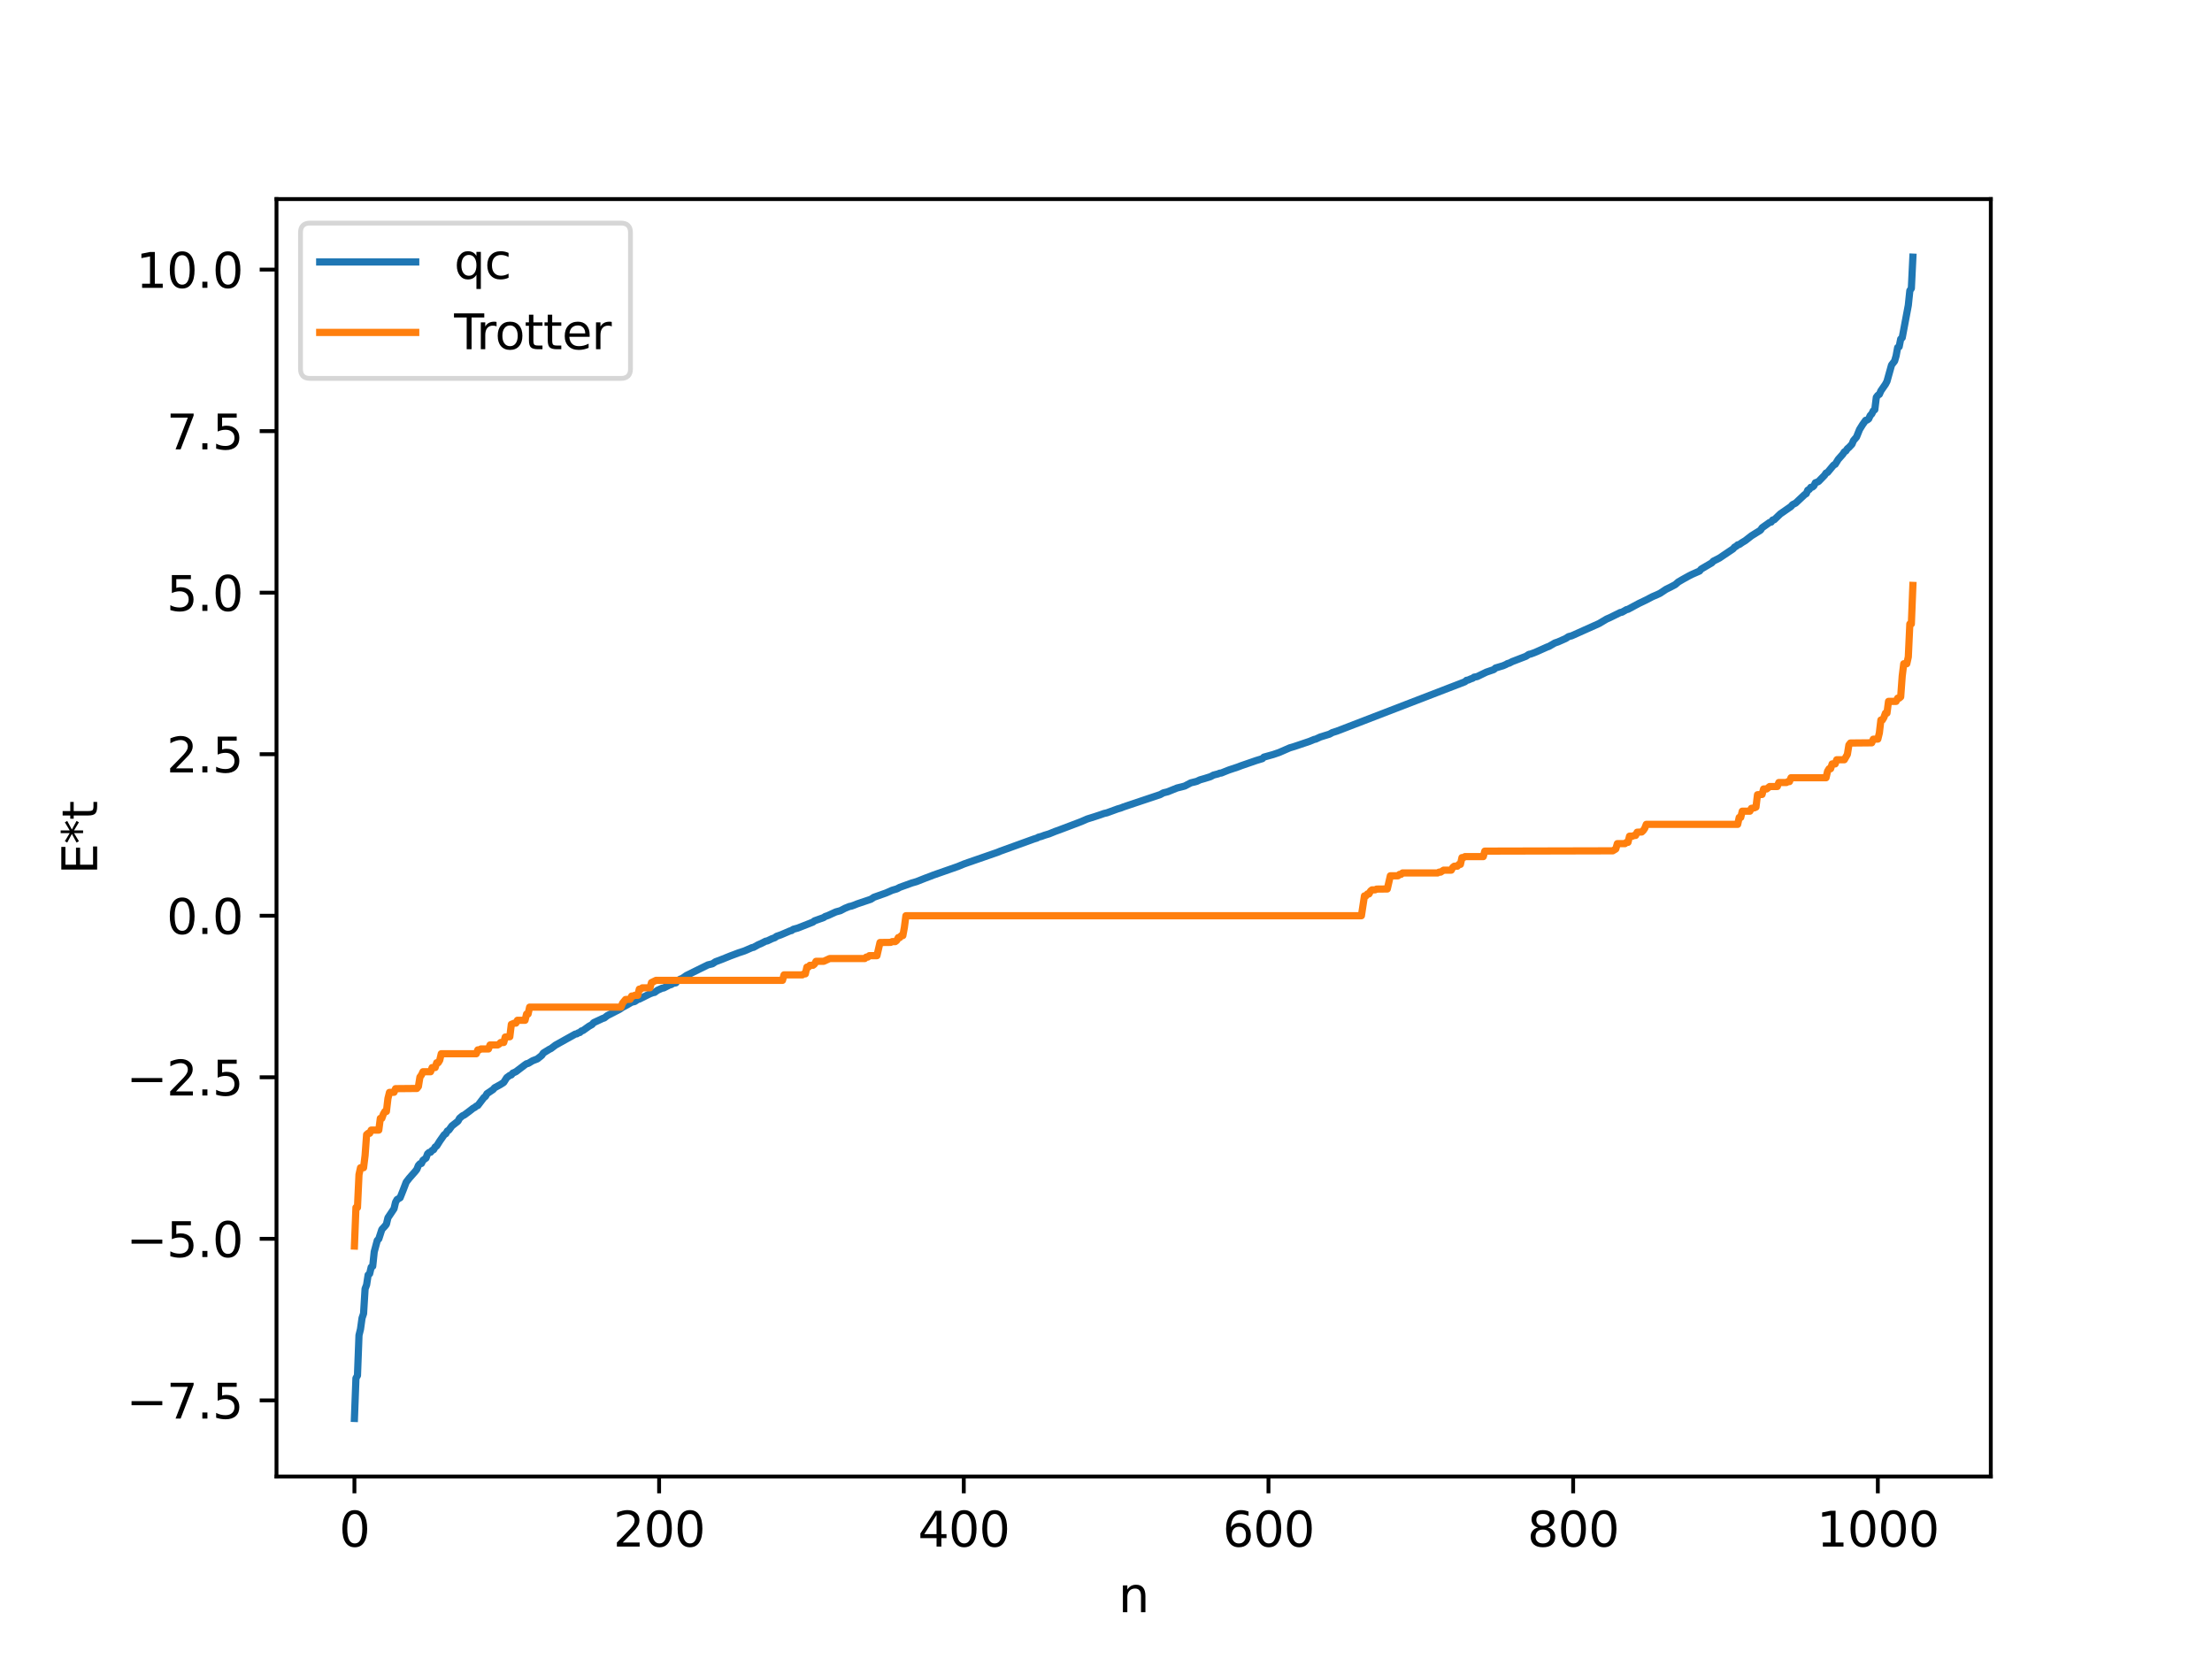 <?xml version="1.0" encoding="utf-8" standalone="no"?>
<!DOCTYPE svg PUBLIC "-//W3C//DTD SVG 1.1//EN"
  "http://www.w3.org/Graphics/SVG/1.1/DTD/svg11.dtd">
<svg xmlns:xlink="http://www.w3.org/1999/xlink" width="460.8pt" height="345.6pt" viewBox="0 0 460.8 345.6" xmlns="http://www.w3.org/2000/svg" version="1.1">
 <defs>
  <style type="text/css">*{stroke-linejoin: round; stroke-linecap: butt}</style>
 </defs>
 <g id="figure_1">
  <g id="patch_1">
   <path d="M 0 345.6 
L 460.8 345.6 
L 460.8 0 
L 0 0 
z
" style="fill: #ffffff"/>
  </g>
  <g id="axes_1">
   <g id="patch_2">
    <path d="M 57.6 307.584 
L 414.72 307.584 
L 414.72 41.472 
L 57.6 41.472 
z
" style="fill: #ffffff"/>
   </g>
   <g id="matplotlib.axis_1">
    <g id="xtick_1">
     <g id="line2d_1">
      <defs>
       <path id="m061bfa94ed" d="M 0 0 
L 0 3.5 
" style="stroke: #000000; stroke-width: 0.8"/>
      </defs>
      <g>
       <use xlink:href="#m061bfa94ed" x="73.833" y="307.584" style="stroke: #000000; stroke-width: 0.8"/>
      </g>
     </g>
     <g id="text_1">
      <!-- 0 -->
      <g transform="translate(70.651 322.182) scale(0.1 -0.1)">
       <defs>
        <path id="DejaVuSans-30" d="M 2034 4250 
Q 1547 4250 1301 3770 
Q 1056 3291 1056 2328 
Q 1056 1369 1301 889 
Q 1547 409 2034 409 
Q 2525 409 2770 889 
Q 3016 1369 3016 2328 
Q 3016 3291 2770 3770 
Q 2525 4250 2034 4250 
z
M 2034 4750 
Q 2819 4750 3233 4129 
Q 3647 3509 3647 2328 
Q 3647 1150 3233 529 
Q 2819 -91 2034 -91 
Q 1250 -91 836 529 
Q 422 1150 422 2328 
Q 422 3509 836 4129 
Q 1250 4750 2034 4750 
z
" transform="scale(0.016)"/>
       </defs>
       <use xlink:href="#DejaVuSans-30"/>
      </g>
     </g>
    </g>
    <g id="xtick_2">
     <g id="line2d_2">
      <g>
       <use xlink:href="#m061bfa94ed" x="137.304" y="307.584" style="stroke: #000000; stroke-width: 0.8"/>
      </g>
     </g>
     <g id="text_2">
      <!-- 200 -->
      <g transform="translate(127.76 322.182) scale(0.1 -0.1)">
       <defs>
        <path id="DejaVuSans-32" d="M 1228 531 
L 3431 531 
L 3431 0 
L 469 0 
L 469 531 
Q 828 903 1448 1529 
Q 2069 2156 2228 2338 
Q 2531 2678 2651 2914 
Q 2772 3150 2772 3378 
Q 2772 3750 2511 3984 
Q 2250 4219 1831 4219 
Q 1534 4219 1204 4116 
Q 875 4013 500 3803 
L 500 4441 
Q 881 4594 1212 4672 
Q 1544 4750 1819 4750 
Q 2544 4750 2975 4387 
Q 3406 4025 3406 3419 
Q 3406 3131 3298 2873 
Q 3191 2616 2906 2266 
Q 2828 2175 2409 1742 
Q 1991 1309 1228 531 
z
" transform="scale(0.016)"/>
       </defs>
       <use xlink:href="#DejaVuSans-32"/>
       <use xlink:href="#DejaVuSans-30" x="63.623"/>
       <use xlink:href="#DejaVuSans-30" x="127.246"/>
      </g>
     </g>
    </g>
    <g id="xtick_3">
     <g id="line2d_3">
      <g>
       <use xlink:href="#m061bfa94ed" x="200.775" y="307.584" style="stroke: #000000; stroke-width: 0.8"/>
      </g>
     </g>
     <g id="text_3">
      <!-- 400 -->
      <g transform="translate(191.231 322.182) scale(0.1 -0.1)">
       <defs>
        <path id="DejaVuSans-34" d="M 2419 4116 
L 825 1625 
L 2419 1625 
L 2419 4116 
z
M 2253 4666 
L 3047 4666 
L 3047 1625 
L 3713 1625 
L 3713 1100 
L 3047 1100 
L 3047 0 
L 2419 0 
L 2419 1100 
L 313 1100 
L 313 1709 
L 2253 4666 
z
" transform="scale(0.016)"/>
       </defs>
       <use xlink:href="#DejaVuSans-34"/>
       <use xlink:href="#DejaVuSans-30" x="63.623"/>
       <use xlink:href="#DejaVuSans-30" x="127.246"/>
      </g>
     </g>
    </g>
    <g id="xtick_4">
     <g id="line2d_4">
      <g>
       <use xlink:href="#m061bfa94ed" x="264.246" y="307.584" style="stroke: #000000; stroke-width: 0.8"/>
      </g>
     </g>
     <g id="text_4">
      <!-- 600 -->
      <g transform="translate(254.702 322.182) scale(0.1 -0.1)">
       <defs>
        <path id="DejaVuSans-36" d="M 2113 2584 
Q 1688 2584 1439 2293 
Q 1191 2003 1191 1497 
Q 1191 994 1439 701 
Q 1688 409 2113 409 
Q 2538 409 2786 701 
Q 3034 994 3034 1497 
Q 3034 2003 2786 2293 
Q 2538 2584 2113 2584 
z
M 3366 4563 
L 3366 3988 
Q 3128 4100 2886 4159 
Q 2644 4219 2406 4219 
Q 1781 4219 1451 3797 
Q 1122 3375 1075 2522 
Q 1259 2794 1537 2939 
Q 1816 3084 2150 3084 
Q 2853 3084 3261 2657 
Q 3669 2231 3669 1497 
Q 3669 778 3244 343 
Q 2819 -91 2113 -91 
Q 1303 -91 875 529 
Q 447 1150 447 2328 
Q 447 3434 972 4092 
Q 1497 4750 2381 4750 
Q 2619 4750 2861 4703 
Q 3103 4656 3366 4563 
z
" transform="scale(0.016)"/>
       </defs>
       <use xlink:href="#DejaVuSans-36"/>
       <use xlink:href="#DejaVuSans-30" x="63.623"/>
       <use xlink:href="#DejaVuSans-30" x="127.246"/>
      </g>
     </g>
    </g>
    <g id="xtick_5">
     <g id="line2d_5">
      <g>
       <use xlink:href="#m061bfa94ed" x="327.717" y="307.584" style="stroke: #000000; stroke-width: 0.8"/>
      </g>
     </g>
     <g id="text_5">
      <!-- 800 -->
      <g transform="translate(318.173 322.182) scale(0.1 -0.1)">
       <defs>
        <path id="DejaVuSans-38" d="M 2034 2216 
Q 1584 2216 1326 1975 
Q 1069 1734 1069 1313 
Q 1069 891 1326 650 
Q 1584 409 2034 409 
Q 2484 409 2743 651 
Q 3003 894 3003 1313 
Q 3003 1734 2745 1975 
Q 2488 2216 2034 2216 
z
M 1403 2484 
Q 997 2584 770 2862 
Q 544 3141 544 3541 
Q 544 4100 942 4425 
Q 1341 4750 2034 4750 
Q 2731 4750 3128 4425 
Q 3525 4100 3525 3541 
Q 3525 3141 3298 2862 
Q 3072 2584 2669 2484 
Q 3125 2378 3379 2068 
Q 3634 1759 3634 1313 
Q 3634 634 3220 271 
Q 2806 -91 2034 -91 
Q 1263 -91 848 271 
Q 434 634 434 1313 
Q 434 1759 690 2068 
Q 947 2378 1403 2484 
z
M 1172 3481 
Q 1172 3119 1398 2916 
Q 1625 2713 2034 2713 
Q 2441 2713 2670 2916 
Q 2900 3119 2900 3481 
Q 2900 3844 2670 4047 
Q 2441 4250 2034 4250 
Q 1625 4250 1398 4047 
Q 1172 3844 1172 3481 
z
" transform="scale(0.016)"/>
       </defs>
       <use xlink:href="#DejaVuSans-38"/>
       <use xlink:href="#DejaVuSans-30" x="63.623"/>
       <use xlink:href="#DejaVuSans-30" x="127.246"/>
      </g>
     </g>
    </g>
    <g id="xtick_6">
     <g id="line2d_6">
      <g>
       <use xlink:href="#m061bfa94ed" x="391.188" y="307.584" style="stroke: #000000; stroke-width: 0.8"/>
      </g>
     </g>
     <g id="text_6">
      <!-- 1000 -->
      <g transform="translate(378.463 322.182) scale(0.1 -0.1)">
       <defs>
        <path id="DejaVuSans-31" d="M 794 531 
L 1825 531 
L 1825 4091 
L 703 3866 
L 703 4441 
L 1819 4666 
L 2450 4666 
L 2450 531 
L 3481 531 
L 3481 0 
L 794 0 
L 794 531 
z
" transform="scale(0.016)"/>
       </defs>
       <use xlink:href="#DejaVuSans-31"/>
       <use xlink:href="#DejaVuSans-30" x="63.623"/>
       <use xlink:href="#DejaVuSans-30" x="127.246"/>
       <use xlink:href="#DejaVuSans-30" x="190.869"/>
      </g>
     </g>
    </g>
    <g id="text_7">
     <!-- n -->
     <g transform="translate(232.991 335.861) scale(0.1 -0.1)">
      <defs>
       <path id="DejaVuSans-6e" d="M 3513 2113 
L 3513 0 
L 2938 0 
L 2938 2094 
Q 2938 2591 2744 2837 
Q 2550 3084 2163 3084 
Q 1697 3084 1428 2787 
Q 1159 2491 1159 1978 
L 1159 0 
L 581 0 
L 581 3500 
L 1159 3500 
L 1159 2956 
Q 1366 3272 1645 3428 
Q 1925 3584 2291 3584 
Q 2894 3584 3203 3211 
Q 3513 2838 3513 2113 
z
" transform="scale(0.016)"/>
      </defs>
      <use xlink:href="#DejaVuSans-6e"/>
     </g>
    </g>
   </g>
   <g id="matplotlib.axis_2">
    <g id="ytick_1">
     <g id="line2d_7">
      <defs>
       <path id="m3a5800919a" d="M 0 0 
L -3.5 0 
" style="stroke: #000000; stroke-width: 0.8"/>
      </defs>
      <g>
       <use xlink:href="#m3a5800919a" x="57.6" y="291.718" style="stroke: #000000; stroke-width: 0.8"/>
      </g>
     </g>
     <g id="text_8">
      <!-- −7.5 -->
      <g transform="translate(26.317 295.517) scale(0.1 -0.1)">
       <defs>
        <path id="DejaVuSans-2212" d="M 678 2272 
L 4684 2272 
L 4684 1741 
L 678 1741 
L 678 2272 
z
" transform="scale(0.016)"/>
        <path id="DejaVuSans-37" d="M 525 4666 
L 3525 4666 
L 3525 4397 
L 1831 0 
L 1172 0 
L 2766 4134 
L 525 4134 
L 525 4666 
z
" transform="scale(0.016)"/>
        <path id="DejaVuSans-2e" d="M 684 794 
L 1344 794 
L 1344 0 
L 684 0 
L 684 794 
z
" transform="scale(0.016)"/>
        <path id="DejaVuSans-35" d="M 691 4666 
L 3169 4666 
L 3169 4134 
L 1269 4134 
L 1269 2991 
Q 1406 3038 1543 3061 
Q 1681 3084 1819 3084 
Q 2600 3084 3056 2656 
Q 3513 2228 3513 1497 
Q 3513 744 3044 326 
Q 2575 -91 1722 -91 
Q 1428 -91 1123 -41 
Q 819 9 494 109 
L 494 744 
Q 775 591 1075 516 
Q 1375 441 1709 441 
Q 2250 441 2565 725 
Q 2881 1009 2881 1497 
Q 2881 1984 2565 2268 
Q 2250 2553 1709 2553 
Q 1456 2553 1204 2497 
Q 953 2441 691 2322 
L 691 4666 
z
" transform="scale(0.016)"/>
       </defs>
       <use xlink:href="#DejaVuSans-2212"/>
       <use xlink:href="#DejaVuSans-37" x="83.789"/>
       <use xlink:href="#DejaVuSans-2e" x="147.412"/>
       <use xlink:href="#DejaVuSans-35" x="179.199"/>
      </g>
     </g>
    </g>
    <g id="ytick_2">
     <g id="line2d_8">
      <g>
       <use xlink:href="#m3a5800919a" x="57.6" y="258.067" style="stroke: #000000; stroke-width: 0.8"/>
      </g>
     </g>
     <g id="text_9">
      <!-- −5.0 -->
      <g transform="translate(26.317 261.866) scale(0.1 -0.1)">
       <use xlink:href="#DejaVuSans-2212"/>
       <use xlink:href="#DejaVuSans-35" x="83.789"/>
       <use xlink:href="#DejaVuSans-2e" x="147.412"/>
       <use xlink:href="#DejaVuSans-30" x="179.199"/>
      </g>
     </g>
    </g>
    <g id="ytick_3">
     <g id="line2d_9">
      <g>
       <use xlink:href="#m3a5800919a" x="57.6" y="224.416" style="stroke: #000000; stroke-width: 0.8"/>
      </g>
     </g>
     <g id="text_10">
      <!-- −2.5 -->
      <g transform="translate(26.317 228.215) scale(0.1 -0.1)">
       <use xlink:href="#DejaVuSans-2212"/>
       <use xlink:href="#DejaVuSans-32" x="83.789"/>
       <use xlink:href="#DejaVuSans-2e" x="147.412"/>
       <use xlink:href="#DejaVuSans-35" x="179.199"/>
      </g>
     </g>
    </g>
    <g id="ytick_4">
     <g id="line2d_10">
      <g>
       <use xlink:href="#m3a5800919a" x="57.6" y="190.765" style="stroke: #000000; stroke-width: 0.8"/>
      </g>
     </g>
     <g id="text_11">
      <!-- 0.0 -->
      <g transform="translate(34.697 194.564) scale(0.1 -0.1)">
       <use xlink:href="#DejaVuSans-30"/>
       <use xlink:href="#DejaVuSans-2e" x="63.623"/>
       <use xlink:href="#DejaVuSans-30" x="95.41"/>
      </g>
     </g>
    </g>
    <g id="ytick_5">
     <g id="line2d_11">
      <g>
       <use xlink:href="#m3a5800919a" x="57.6" y="157.114" style="stroke: #000000; stroke-width: 0.8"/>
      </g>
     </g>
     <g id="text_12">
      <!-- 2.5 -->
      <g transform="translate(34.697 160.913) scale(0.1 -0.1)">
       <use xlink:href="#DejaVuSans-32"/>
       <use xlink:href="#DejaVuSans-2e" x="63.623"/>
       <use xlink:href="#DejaVuSans-35" x="95.41"/>
      </g>
     </g>
    </g>
    <g id="ytick_6">
     <g id="line2d_12">
      <g>
       <use xlink:href="#m3a5800919a" x="57.6" y="123.463" style="stroke: #000000; stroke-width: 0.8"/>
      </g>
     </g>
     <g id="text_13">
      <!-- 5.0 -->
      <g transform="translate(34.697 127.262) scale(0.1 -0.1)">
       <use xlink:href="#DejaVuSans-35"/>
       <use xlink:href="#DejaVuSans-2e" x="63.623"/>
       <use xlink:href="#DejaVuSans-30" x="95.41"/>
      </g>
     </g>
    </g>
    <g id="ytick_7">
     <g id="line2d_13">
      <g>
       <use xlink:href="#m3a5800919a" x="57.6" y="89.812" style="stroke: #000000; stroke-width: 0.8"/>
      </g>
     </g>
     <g id="text_14">
      <!-- 7.5 -->
      <g transform="translate(34.697 93.611) scale(0.1 -0.1)">
       <use xlink:href="#DejaVuSans-37"/>
       <use xlink:href="#DejaVuSans-2e" x="63.623"/>
       <use xlink:href="#DejaVuSans-35" x="95.41"/>
      </g>
     </g>
    </g>
    <g id="ytick_8">
     <g id="line2d_14">
      <g>
       <use xlink:href="#m3a5800919a" x="57.6" y="56.161" style="stroke: #000000; stroke-width: 0.8"/>
      </g>
     </g>
     <g id="text_15">
      <!-- 10.0 -->
      <g transform="translate(28.334 59.96) scale(0.1 -0.1)">
       <use xlink:href="#DejaVuSans-31"/>
       <use xlink:href="#DejaVuSans-30" x="63.623"/>
       <use xlink:href="#DejaVuSans-2e" x="127.246"/>
       <use xlink:href="#DejaVuSans-30" x="159.033"/>
      </g>
     </g>
    </g>
    <g id="text_16">
     <!-- E*t -->
     <g transform="translate(20.238 182.148) rotate(-90) scale(0.1 -0.1)">
      <defs>
       <path id="DejaVuSans-45" d="M 628 4666 
L 3578 4666 
L 3578 4134 
L 1259 4134 
L 1259 2753 
L 3481 2753 
L 3481 2222 
L 1259 2222 
L 1259 531 
L 3634 531 
L 3634 0 
L 628 0 
L 628 4666 
z
" transform="scale(0.016)"/>
       <path id="DejaVuSans-2a" d="M 3009 3897 
L 1888 3291 
L 3009 2681 
L 2828 2375 
L 1778 3009 
L 1778 1831 
L 1422 1831 
L 1422 3009 
L 372 2375 
L 191 2681 
L 1313 3291 
L 191 3897 
L 372 4206 
L 1422 3572 
L 1422 4750 
L 1778 4750 
L 1778 3572 
L 2828 4206 
L 3009 3897 
z
" transform="scale(0.016)"/>
       <path id="DejaVuSans-74" d="M 1172 4494 
L 1172 3500 
L 2356 3500 
L 2356 3053 
L 1172 3053 
L 1172 1153 
Q 1172 725 1289 603 
Q 1406 481 1766 481 
L 2356 481 
L 2356 0 
L 1766 0 
Q 1100 0 847 248 
Q 594 497 594 1153 
L 594 3053 
L 172 3053 
L 172 3500 
L 594 3500 
L 594 4494 
L 1172 4494 
z
" transform="scale(0.016)"/>
      </defs>
      <use xlink:href="#DejaVuSans-45"/>
      <use xlink:href="#DejaVuSans-2a" x="63.184"/>
      <use xlink:href="#DejaVuSans-74" x="113.184"/>
     </g>
    </g>
   </g>
   <g id="line2d_15">
    <path d="M 73.833 295.488 
L 74.15 287.108 
L 74.467 286.544 
L 74.785 278.162 
L 75.102 276.872 
L 75.42 274.578 
L 75.737 273.65 
L 76.054 268.488 
L 76.372 267.651 
L 76.689 265.588 
L 77.006 265.339 
L 77.324 263.984 
L 77.641 263.786 
L 77.958 260.776 
L 78.593 258.41 
L 78.91 258.082 
L 79.545 256.117 
L 80.18 255.428 
L 80.497 255.02 
L 80.815 253.687 
L 82.084 251.791 
L 82.401 250.45 
L 82.719 249.883 
L 83.353 249.513 
L 83.988 247.915 
L 84.623 246.257 
L 85.258 245.44 
L 86.527 243.996 
L 86.844 243.58 
L 87.162 242.784 
L 87.479 242.437 
L 87.796 242.368 
L 88.114 241.713 
L 88.748 241.245 
L 89.066 240.371 
L 89.383 240.084 
L 89.7 240.032 
L 90.018 239.645 
L 90.335 239.496 
L 90.653 238.937 
L 90.97 238.727 
L 91.605 237.717 
L 92.557 236.358 
L 92.874 236.176 
L 93.191 235.606 
L 93.509 235.419 
L 94.143 234.549 
L 95.413 233.552 
L 95.73 232.959 
L 96.365 232.428 
L 96.682 232.293 
L 97.317 231.828 
L 97.952 231.348 
L 98.586 230.852 
L 98.904 230.702 
L 99.221 230.421 
L 99.539 230.297 
L 100.808 228.638 
L 101.125 228.402 
L 101.443 227.836 
L 102.712 226.974 
L 103.029 226.603 
L 104.299 225.905 
L 104.934 225.488 
L 105.568 224.485 
L 106.203 224.019 
L 106.52 223.925 
L 106.838 223.54 
L 107.472 223.256 
L 109.377 221.808 
L 109.694 221.589 
L 110.011 221.535 
L 110.963 220.971 
L 111.915 220.603 
L 112.55 220.111 
L 112.867 219.848 
L 113.185 219.366 
L 114.454 218.584 
L 114.772 218.436 
L 115.724 217.717 
L 119.849 215.415 
L 120.167 215.367 
L 120.484 215.152 
L 120.801 215.089 
L 121.119 214.766 
L 121.436 214.685 
L 122.705 213.779 
L 123.34 213.427 
L 123.658 213.046 
L 125.562 212.159 
L 125.879 212.069 
L 126.514 211.572 
L 129.053 210.274 
L 129.687 209.843 
L 130.639 209.328 
L 131.591 208.773 
L 132.226 208.634 
L 132.861 208.2 
L 133.178 208.131 
L 134.448 207.495 
L 135.4 207.022 
L 136.034 206.791 
L 136.352 206.737 
L 136.986 206.282 
L 137.939 205.859 
L 138.256 205.814 
L 139.525 205.168 
L 139.843 205.102 
L 140.16 204.865 
L 140.795 204.743 
L 141.112 204.328 
L 141.747 203.952 
L 142.064 203.859 
L 143.016 203.203 
L 147.459 201.008 
L 148.411 200.776 
L 149.046 200.352 
L 150.315 199.874 
L 152.22 199.107 
L 152.854 198.874 
L 153.806 198.511 
L 155.076 198.095 
L 156.662 197.406 
L 156.98 197.347 
L 157.932 196.817 
L 158.567 196.548 
L 159.519 196.062 
L 159.836 196.014 
L 160.788 195.558 
L 161.423 195.334 
L 161.74 195.066 
L 162.692 194.733 
L 164.596 193.916 
L 164.914 193.845 
L 165.231 193.592 
L 166.183 193.336 
L 169.357 192.085 
L 169.674 191.826 
L 171.578 191.148 
L 171.896 190.923 
L 172.53 190.698 
L 174.117 189.972 
L 175.069 189.711 
L 176.021 189.212 
L 176.973 188.827 
L 177.291 188.775 
L 177.925 188.556 
L 178.56 188.297 
L 181.416 187.335 
L 182.051 186.916 
L 184.59 186.016 
L 185.859 185.456 
L 186.811 185.177 
L 187.446 184.845 
L 188.398 184.502 
L 189.985 183.929 
L 190.937 183.656 
L 192.841 182.902 
L 193.793 182.549 
L 194.428 182.299 
L 199.505 180.522 
L 200.775 179.998 
L 201.727 179.66 
L 207.122 177.789 
L 207.757 177.571 
L 208.391 177.308 
L 215.373 174.781 
L 216.008 174.587 
L 216.325 174.4 
L 216.96 174.235 
L 217.595 173.998 
L 218.547 173.71 
L 219.816 173.194 
L 220.768 172.852 
L 224.577 171.409 
L 225.211 171.166 
L 226.481 170.614 
L 228.067 170.115 
L 229.337 169.697 
L 229.972 169.468 
L 230.606 169.322 
L 232.828 168.51 
L 233.462 168.327 
L 234.097 168.077 
L 241.714 165.52 
L 242.348 165.169 
L 243.3 164.924 
L 243.935 164.665 
L 245.205 164.152 
L 246.157 163.918 
L 246.791 163.749 
L 248.061 163.086 
L 249.33 162.765 
L 249.965 162.46 
L 250.917 162.187 
L 252.186 161.787 
L 252.821 161.453 
L 253.773 161.209 
L 254.091 161.061 
L 254.408 161.041 
L 255.043 160.78 
L 255.995 160.402 
L 257.899 159.768 
L 258.534 159.521 
L 261.707 158.426 
L 262.977 158.04 
L 263.294 157.719 
L 265.198 157.189 
L 266.467 156.757 
L 268.689 155.786 
L 269.641 155.504 
L 272.815 154.434 
L 273.767 154.035 
L 274.084 153.975 
L 275.036 153.534 
L 276.94 152.944 
L 277.575 152.598 
L 278.527 152.296 
L 305.185 142.02 
L 305.502 141.721 
L 305.82 141.676 
L 306.454 141.397 
L 306.772 141.3 
L 307.089 141.063 
L 307.724 140.946 
L 309.628 140.022 
L 311.215 139.474 
L 311.532 139.163 
L 313.119 138.685 
L 313.753 138.407 
L 314.071 138.214 
L 314.388 138.153 
L 315.023 137.821 
L 317.879 136.719 
L 318.514 136.304 
L 318.831 136.256 
L 319.466 136.025 
L 320.1 135.768 
L 322.322 134.773 
L 322.639 134.671 
L 323.274 134.309 
L 323.909 133.942 
L 324.543 133.73 
L 326.13 133.031 
L 326.765 132.617 
L 327.4 132.455 
L 333.112 129.895 
L 334.699 128.953 
L 335.334 128.68 
L 335.968 128.37 
L 337.555 127.585 
L 337.872 127.544 
L 338.824 126.997 
L 339.142 126.931 
L 341.363 125.732 
L 342.95 124.973 
L 344.22 124.305 
L 345.172 123.898 
L 345.806 123.601 
L 347.076 122.761 
L 348.028 122.292 
L 348.98 121.787 
L 349.615 121.236 
L 350.567 120.677 
L 351.836 119.975 
L 352.471 119.654 
L 354.058 118.953 
L 354.375 118.558 
L 356.596 117.254 
L 356.914 116.905 
L 358.183 116.258 
L 361.039 114.333 
L 361.357 113.954 
L 361.674 113.812 
L 361.991 113.504 
L 362.309 113.439 
L 362.943 113.002 
L 363.578 112.622 
L 364.848 111.628 
L 366.752 110.439 
L 367.069 109.948 
L 368.656 108.821 
L 368.973 108.763 
L 369.291 108.324 
L 369.608 108.267 
L 370.877 107.048 
L 371.829 106.392 
L 373.099 105.506 
L 373.416 105.132 
L 374.051 104.814 
L 375.955 103.025 
L 376.272 102.842 
L 376.59 102.107 
L 376.907 101.961 
L 377.224 101.517 
L 377.542 101.473 
L 377.859 101.219 
L 378.177 100.568 
L 378.811 100.324 
L 380.081 99.017 
L 380.398 98.546 
L 380.715 98.41 
L 381.985 96.88 
L 382.302 96.724 
L 382.937 95.701 
L 383.889 94.625 
L 384.206 94.135 
L 384.524 93.948 
L 384.841 93.477 
L 385.158 93.222 
L 385.793 92.548 
L 386.11 91.785 
L 386.745 91.046 
L 387.38 89.47 
L 388.015 88.444 
L 388.649 87.559 
L 388.967 87.495 
L 389.284 87.255 
L 389.601 86.556 
L 389.919 86.236 
L 390.236 85.587 
L 390.553 85.343 
L 390.871 82.764 
L 391.188 82.347 
L 391.505 82.147 
L 391.823 81.421 
L 392.775 80.047 
L 393.092 79.441 
L 394.044 76.033 
L 394.679 75.219 
L 394.996 74.119 
L 395.314 72.396 
L 395.631 72.226 
L 395.948 70.627 
L 396.266 70.351 
L 397.535 63.602 
L 397.853 60.55 
L 398.17 60.076 
L 398.487 53.568 
L 398.487 53.568 
" clip-path="url(#peda204b2cc)" style="fill: none; stroke: #1f77b4; stroke-width: 1.5; stroke-linecap: square"/>
   </g>
   <g id="line2d_16">
    <path d="M 73.833 259.58 
L 74.15 251.55 
L 74.467 251.55 
L 74.785 244.686 
L 75.102 243.26 
L 75.737 243.26 
L 76.054 240.692 
L 76.372 236.356 
L 76.689 236.09 
L 77.006 236.09 
L 77.324 235.419 
L 78.91 235.419 
L 79.228 232.974 
L 79.545 232.974 
L 79.862 232.088 
L 80.18 231.541 
L 80.497 231.541 
L 80.815 228.836 
L 81.132 227.563 
L 82.084 227.541 
L 82.401 226.788 
L 86.844 226.745 
L 87.162 226.333 
L 87.479 224.373 
L 87.796 223.94 
L 88.114 223.261 
L 89.7 223.261 
L 90.018 222.394 
L 90.653 222.394 
L 90.97 221.387 
L 91.287 221.387 
L 91.605 220.863 
L 91.922 219.513 
L 99.221 219.513 
L 99.539 218.709 
L 99.856 218.709 
L 100.173 218.519 
L 101.76 218.519 
L 102.077 217.686 
L 103.664 217.686 
L 103.981 217.498 
L 104.299 217.173 
L 104.934 217.173 
L 105.251 216.03 
L 106.203 215.972 
L 106.52 213.393 
L 107.155 213.138 
L 107.472 213.138 
L 107.79 212.544 
L 109.377 212.544 
L 109.694 211.241 
L 110.011 211.241 
L 110.329 209.801 
L 129.37 209.801 
L 129.687 208.982 
L 130.322 208.213 
L 131.274 208.164 
L 131.591 207.494 
L 131.909 207.494 
L 132.226 207.341 
L 132.861 207.341 
L 133.178 206.053 
L 133.496 206.053 
L 133.813 205.783 
L 135.4 205.783 
L 135.717 204.684 
L 136.669 204.225 
L 163.01 204.225 
L 163.327 203.085 
L 167.135 203.085 
L 167.453 202.876 
L 167.77 202.876 
L 168.087 201.465 
L 168.405 201.465 
L 168.722 201.088 
L 169.357 201.088 
L 169.674 200.845 
L 169.991 200.263 
L 171.578 200.263 
L 172.848 199.678 
L 180.147 199.678 
L 180.464 199.378 
L 180.781 199.378 
L 181.099 199.084 
L 182.686 199.084 
L 183.32 196.34 
L 185.542 196.316 
L 185.859 196.156 
L 186.494 196.156 
L 186.811 195.916 
L 187.129 195.312 
L 187.446 195.312 
L 187.763 194.904 
L 188.081 194.904 
L 188.398 193.198 
L 188.715 190.765 
L 283.605 190.765 
L 284.239 186.626 
L 284.557 186.626 
L 284.874 186.217 
L 285.191 186.217 
L 285.509 185.614 
L 285.826 185.373 
L 286.461 185.373 
L 286.778 185.214 
L 289 185.189 
L 289.634 182.446 
L 291.221 182.446 
L 291.539 182.152 
L 291.856 182.152 
L 292.173 181.852 
L 299.472 181.852 
L 299.79 181.678 
L 300.107 181.678 
L 300.742 181.267 
L 302.329 181.267 
L 302.646 180.685 
L 302.963 180.442 
L 303.598 180.442 
L 303.915 180.065 
L 304.233 180.065 
L 304.55 178.653 
L 304.867 178.653 
L 305.185 178.445 
L 308.993 178.445 
L 309.31 177.304 
L 335.968 177.242 
L 336.603 176.846 
L 336.92 175.747 
L 338.507 175.747 
L 338.824 175.477 
L 339.142 175.477 
L 339.459 174.188 
L 340.094 174.188 
L 340.411 174.035 
L 340.729 174.035 
L 341.046 173.366 
L 341.998 173.317 
L 342.315 173.019 
L 342.633 172.547 
L 342.95 171.729 
L 361.991 171.729 
L 362.309 170.289 
L 362.626 170.289 
L 362.943 168.986 
L 364.53 168.986 
L 364.848 168.392 
L 365.482 168.289 
L 365.8 168.137 
L 366.117 165.557 
L 367.069 165.5 
L 367.386 164.357 
L 368.021 164.357 
L 368.656 163.844 
L 370.243 163.844 
L 370.56 163.011 
L 372.147 163.011 
L 372.464 162.821 
L 372.781 162.821 
L 373.099 162.017 
L 380.398 162.017 
L 380.715 160.667 
L 381.033 160.143 
L 381.35 160.143 
L 381.667 159.136 
L 382.302 159.136 
L 382.62 158.269 
L 384.206 158.269 
L 384.841 157.157 
L 385.158 155.197 
L 385.476 154.784 
L 389.919 154.742 
L 390.236 153.988 
L 391.188 153.966 
L 391.505 152.693 
L 391.823 149.989 
L 392.14 149.989 
L 392.458 149.442 
L 392.775 148.556 
L 393.092 148.556 
L 393.41 146.11 
L 394.996 146.11 
L 395.314 145.439 
L 395.631 145.439 
L 395.948 145.173 
L 396.266 140.838 
L 396.583 138.27 
L 397.218 138.27 
L 397.535 136.844 
L 397.853 129.98 
L 398.17 129.98 
L 398.487 121.95 
L 398.487 121.95 
" clip-path="url(#peda204b2cc)" style="fill: none; stroke: #ff7f0e; stroke-width: 1.5; stroke-linecap: square"/>
   </g>
   <g id="patch_3">
    <path d="M 57.6 307.584 
L 57.6 41.472 
" style="fill: none; stroke: #000000; stroke-width: 0.8; stroke-linejoin: miter; stroke-linecap: square"/>
   </g>
   <g id="patch_4">
    <path d="M 414.72 307.584 
L 414.72 41.472 
" style="fill: none; stroke: #000000; stroke-width: 0.8; stroke-linejoin: miter; stroke-linecap: square"/>
   </g>
   <g id="patch_5">
    <path d="M 57.6 307.584 
L 414.72 307.584 
" style="fill: none; stroke: #000000; stroke-width: 0.8; stroke-linejoin: miter; stroke-linecap: square"/>
   </g>
   <g id="patch_6">
    <path d="M 57.6 41.472 
L 414.72 41.472 
" style="fill: none; stroke: #000000; stroke-width: 0.8; stroke-linejoin: miter; stroke-linecap: square"/>
   </g>
   <g id="legend_1">
    <g id="patch_7">
     <path d="M 64.6 78.828 
L 129.342 78.828 
Q 131.342 78.828 131.342 76.828 
L 131.342 48.472 
Q 131.342 46.472 129.342 46.472 
L 64.6 46.472 
Q 62.6 46.472 62.6 48.472 
L 62.6 76.828 
Q 62.6 78.828 64.6 78.828 
z
" style="fill: #ffffff; opacity: 0.8; stroke: #cccccc; stroke-linejoin: miter"/>
    </g>
    <g id="line2d_17">
     <path d="M 66.6 54.57 
L 76.6 54.57 
L 86.6 54.57 
" style="fill: none; stroke: #1f77b4; stroke-width: 1.5; stroke-linecap: square"/>
    </g>
    <g id="text_17">
     <!-- qc -->
     <g transform="translate(94.6 58.07) scale(0.1 -0.1)">
      <defs>
       <path id="DejaVuSans-71" d="M 947 1747 
Q 947 1113 1208 752 
Q 1469 391 1925 391 
Q 2381 391 2643 752 
Q 2906 1113 2906 1747 
Q 2906 2381 2643 2742 
Q 2381 3103 1925 3103 
Q 1469 3103 1208 2742 
Q 947 2381 947 1747 
z
M 2906 525 
Q 2725 213 2448 61 
Q 2172 -91 1784 -91 
Q 1150 -91 751 415 
Q 353 922 353 1747 
Q 353 2572 751 3078 
Q 1150 3584 1784 3584 
Q 2172 3584 2448 3432 
Q 2725 3281 2906 2969 
L 2906 3500 
L 3481 3500 
L 3481 -1331 
L 2906 -1331 
L 2906 525 
z
" transform="scale(0.016)"/>
       <path id="DejaVuSans-63" d="M 3122 3366 
L 3122 2828 
Q 2878 2963 2633 3030 
Q 2388 3097 2138 3097 
Q 1578 3097 1268 2742 
Q 959 2388 959 1747 
Q 959 1106 1268 751 
Q 1578 397 2138 397 
Q 2388 397 2633 464 
Q 2878 531 3122 666 
L 3122 134 
Q 2881 22 2623 -34 
Q 2366 -91 2075 -91 
Q 1284 -91 818 406 
Q 353 903 353 1747 
Q 353 2603 823 3093 
Q 1294 3584 2113 3584 
Q 2378 3584 2631 3529 
Q 2884 3475 3122 3366 
z
" transform="scale(0.016)"/>
      </defs>
      <use xlink:href="#DejaVuSans-71"/>
      <use xlink:href="#DejaVuSans-63" x="63.477"/>
     </g>
    </g>
    <g id="line2d_18">
     <path d="M 66.6 69.249 
L 76.6 69.249 
L 86.6 69.249 
" style="fill: none; stroke: #ff7f0e; stroke-width: 1.5; stroke-linecap: square"/>
    </g>
    <g id="text_18">
     <!-- Trotter -->
     <g transform="translate(94.6 72.749) scale(0.1 -0.1)">
      <defs>
       <path id="DejaVuSans-54" d="M -19 4666 
L 3928 4666 
L 3928 4134 
L 2272 4134 
L 2272 0 
L 1638 0 
L 1638 4134 
L -19 4134 
L -19 4666 
z
" transform="scale(0.016)"/>
       <path id="DejaVuSans-72" d="M 2631 2963 
Q 2534 3019 2420 3045 
Q 2306 3072 2169 3072 
Q 1681 3072 1420 2755 
Q 1159 2438 1159 1844 
L 1159 0 
L 581 0 
L 581 3500 
L 1159 3500 
L 1159 2956 
Q 1341 3275 1631 3429 
Q 1922 3584 2338 3584 
Q 2397 3584 2469 3576 
Q 2541 3569 2628 3553 
L 2631 2963 
z
" transform="scale(0.016)"/>
       <path id="DejaVuSans-6f" d="M 1959 3097 
Q 1497 3097 1228 2736 
Q 959 2375 959 1747 
Q 959 1119 1226 758 
Q 1494 397 1959 397 
Q 2419 397 2687 759 
Q 2956 1122 2956 1747 
Q 2956 2369 2687 2733 
Q 2419 3097 1959 3097 
z
M 1959 3584 
Q 2709 3584 3137 3096 
Q 3566 2609 3566 1747 
Q 3566 888 3137 398 
Q 2709 -91 1959 -91 
Q 1206 -91 779 398 
Q 353 888 353 1747 
Q 353 2609 779 3096 
Q 1206 3584 1959 3584 
z
" transform="scale(0.016)"/>
       <path id="DejaVuSans-65" d="M 3597 1894 
L 3597 1613 
L 953 1613 
Q 991 1019 1311 708 
Q 1631 397 2203 397 
Q 2534 397 2845 478 
Q 3156 559 3463 722 
L 3463 178 
Q 3153 47 2828 -22 
Q 2503 -91 2169 -91 
Q 1331 -91 842 396 
Q 353 884 353 1716 
Q 353 2575 817 3079 
Q 1281 3584 2069 3584 
Q 2775 3584 3186 3129 
Q 3597 2675 3597 1894 
z
M 3022 2063 
Q 3016 2534 2758 2815 
Q 2500 3097 2075 3097 
Q 1594 3097 1305 2825 
Q 1016 2553 972 2059 
L 3022 2063 
z
" transform="scale(0.016)"/>
      </defs>
      <use xlink:href="#DejaVuSans-54"/>
      <use xlink:href="#DejaVuSans-72" x="46.334"/>
      <use xlink:href="#DejaVuSans-6f" x="85.197"/>
      <use xlink:href="#DejaVuSans-74" x="146.379"/>
      <use xlink:href="#DejaVuSans-74" x="185.588"/>
      <use xlink:href="#DejaVuSans-65" x="224.797"/>
      <use xlink:href="#DejaVuSans-72" x="286.32"/>
     </g>
    </g>
   </g>
  </g>
 </g>
 <defs>
  <clipPath id="peda204b2cc">
   <rect x="57.6" y="41.472" width="357.12" height="266.112"/>
  </clipPath>
 </defs>
</svg>
